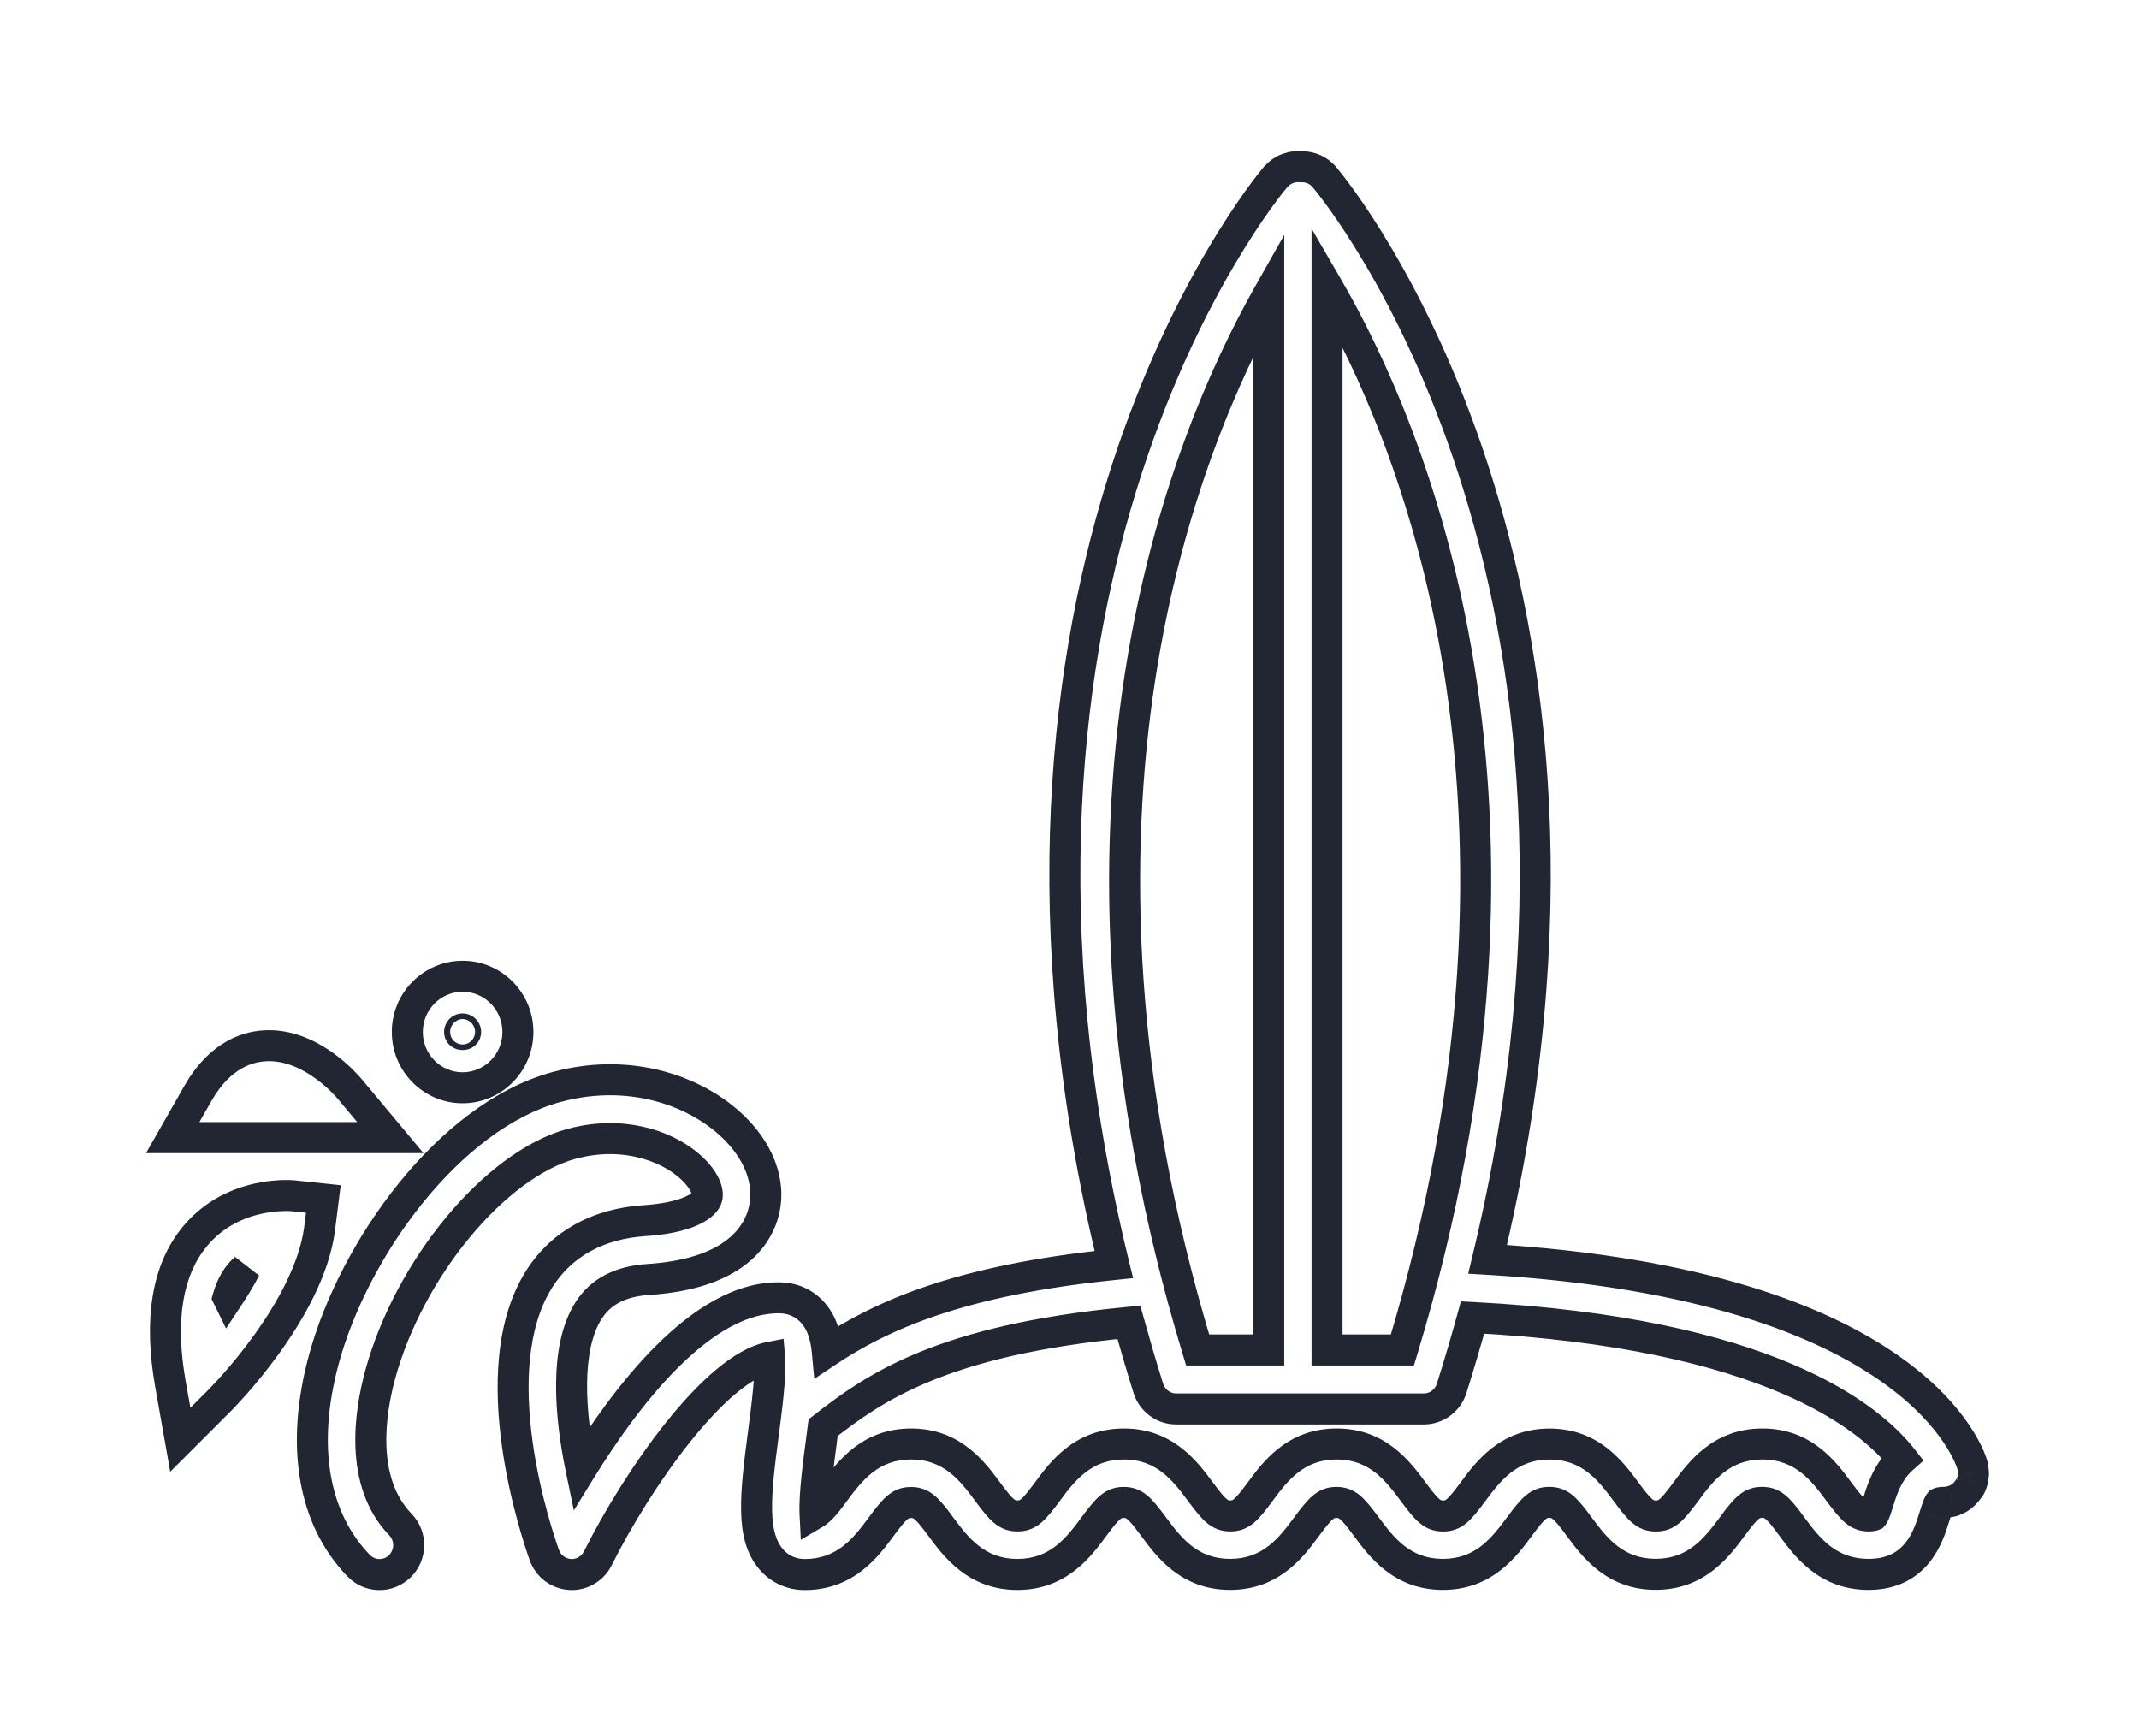 <svg width="69" height="56" viewBox="0 0 69 56" fill="none" xmlns="http://www.w3.org/2000/svg">
<g filter="url(#filter0_d)">
<path fill-rule="evenodd" clip-rule="evenodd" d="M63.598 43.861C63.588 43.89 63.576 43.918 63.562 43.944L63.563 43.944C63.549 43.972 63.535 43.998 63.506 44.017C63.495 44.035 63.484 44.05 63.473 44.065C63.468 44.073 63.462 44.081 63.457 44.089C63.438 44.112 63.417 44.139 63.396 44.162C63.377 44.181 63.358 44.2 63.337 44.219C63.313 44.243 63.288 44.264 63.262 44.283C63.251 44.291 63.239 44.298 63.227 44.306C63.215 44.314 63.203 44.321 63.191 44.328C63.184 44.332 63.177 44.336 63.17 44.339C63.166 44.342 63.161 44.345 63.156 44.347C63.14 44.356 63.124 44.365 63.106 44.373C63.097 44.378 63.087 44.383 63.077 44.386C63.066 44.391 63.056 44.395 63.044 44.399C63.035 44.402 63.026 44.406 63.017 44.409C63.011 44.411 63.005 44.414 62.999 44.417C62.993 44.419 62.987 44.422 62.981 44.424C62.975 44.426 62.968 44.429 62.961 44.43C62.956 44.431 62.952 44.431 62.948 44.431H62.947C62.943 44.432 62.939 44.432 62.935 44.433C62.862 44.452 62.787 44.464 62.709 44.464C62.603 44.464 62.566 44.48 62.566 44.48C62.522 44.531 62.444 44.784 62.394 44.944L62.389 44.96C62.206 45.553 61.822 46.787 60.273 46.787C58.947 46.787 58.289 45.899 57.807 45.249L57.803 45.244C57.352 44.63 57.18 44.464 56.842 44.464C56.503 44.464 56.334 44.63 55.88 45.242L55.876 45.246C55.395 45.896 54.736 46.785 53.408 46.785C52.082 46.785 51.424 45.896 50.942 45.246L50.939 45.242C50.487 44.63 50.315 44.464 49.977 44.464C49.64 44.464 49.469 44.63 49.015 45.244C48.535 45.895 47.874 46.787 46.545 46.787C45.218 46.787 44.559 45.899 44.077 45.249L44.074 45.244C43.622 44.632 43.451 44.466 43.112 44.466C42.773 44.466 42.604 44.632 42.15 45.244C41.67 45.895 41.012 46.787 39.681 46.787C38.355 46.787 37.697 45.899 37.215 45.249L37.211 45.244C36.76 44.632 36.588 44.466 36.249 44.466C35.913 44.466 35.742 44.632 35.288 45.247C34.808 45.897 34.147 46.789 32.818 46.789C31.493 46.789 30.834 45.901 30.352 45.251L30.349 45.247C29.897 44.635 29.726 44.468 29.387 44.468C29.051 44.468 28.879 44.635 28.425 45.249C27.945 45.9 27.285 46.792 25.956 46.792C25.535 46.792 25.152 46.619 24.881 46.305C24.225 45.551 24.357 44.264 24.627 42.228L24.632 42.193C24.728 41.456 24.876 40.333 24.827 39.786C23.07 40.132 20.578 43.685 19.284 46.27C19.124 46.593 18.797 46.792 18.445 46.792C18.426 46.792 18.407 46.792 18.388 46.79C18.014 46.768 17.687 46.524 17.56 46.168C17.344 45.565 15.495 40.194 17.417 37.223C18.136 36.112 19.303 35.474 20.794 35.376C22.09 35.291 22.682 34.94 22.795 34.662C22.87 34.477 22.75 34.161 22.487 33.86C21.786 33.055 20.22 32.41 18.437 32.899C15.966 33.573 13.195 36.917 12.262 40.353C11.935 41.561 11.582 43.797 12.918 45.181C13.28 45.558 13.271 46.158 12.899 46.524C12.525 46.889 11.932 46.882 11.568 46.505C10.093 44.979 9.696 42.615 10.446 39.853C11.417 36.274 14.489 32.009 17.946 31.067C20.521 30.364 22.79 31.333 23.9 32.607C24.669 33.488 24.9 34.501 24.535 35.389C24.218 36.16 23.334 37.114 20.916 37.273C20.015 37.332 19.387 37.657 18.995 38.263C18.202 39.487 18.386 41.659 18.745 43.391C20.157 41.106 22.633 37.786 25.196 37.866C25.61 37.881 25.984 38.061 26.247 38.377C26.511 38.69 26.64 39.096 26.687 39.599C28.418 38.443 30.944 37.299 35.93 36.791C30.525 14.696 40.685 2.258 41.146 1.71C41.15 1.706 41.154 1.703 41.157 1.7C41.163 1.696 41.168 1.692 41.172 1.686C41.2 1.655 41.228 1.629 41.259 1.603C41.278 1.584 41.296 1.568 41.318 1.553C41.346 1.534 41.375 1.518 41.406 1.501L41.426 1.489C41.445 1.477 41.463 1.466 41.485 1.456C41.529 1.437 41.574 1.423 41.621 1.411C41.632 1.409 41.643 1.406 41.654 1.402L41.654 1.402C41.659 1.4 41.665 1.398 41.67 1.397C41.734 1.382 41.8 1.375 41.868 1.375L42.007 1.38C42.284 1.38 42.545 1.501 42.724 1.715C43.185 2.26 53.295 14.635 47.987 36.623C61.867 37.444 63.565 43.033 63.63 43.277C63.633 43.287 63.633 43.299 63.635 43.308L63.649 43.401C63.654 43.434 63.659 43.467 63.659 43.5C63.659 43.503 63.659 43.505 63.659 43.507L63.66 43.515C63.66 43.517 63.66 43.52 63.661 43.522C63.661 43.525 63.661 43.527 63.661 43.529C63.661 43.535 63.661 43.541 63.66 43.547C63.66 43.557 63.658 43.567 63.657 43.578L63.656 43.584L63.656 43.587C63.654 43.619 63.651 43.653 63.645 43.685C63.643 43.693 63.642 43.7 63.641 43.707C63.639 43.713 63.638 43.719 63.637 43.725C63.633 43.74 63.63 43.756 63.626 43.771L63.621 43.788L63.618 43.799C63.612 43.82 63.606 43.841 63.598 43.861ZM42.808 39.547H45.24C50.595 21.873 45.557 9.96 42.808 5.23V39.547ZM40.927 5.479V39.547H38.634C33.382 22.217 38.156 10.379 40.927 5.479ZM60.599 44.42L60.604 44.405L60.603 44.405C60.714 44.049 60.902 43.465 61.365 43.054C60.324 41.725 57.038 38.996 47.502 38.5C47.295 39.252 47.071 40.014 46.827 40.788C46.702 41.182 46.34 41.45 45.931 41.45H37.94C37.531 41.45 37.169 41.182 37.044 40.788C36.818 40.066 36.611 39.357 36.416 38.657C30.37 39.231 28.206 40.762 26.553 42.053C26.545 42.108 26.538 42.163 26.531 42.219C26.52 42.306 26.509 42.394 26.496 42.487C26.405 43.18 26.264 44.248 26.292 44.818C26.463 44.715 26.637 44.507 26.92 44.122L26.923 44.118C27.405 43.468 28.063 42.58 29.391 42.58C30.717 42.58 31.375 43.468 31.857 44.118L31.861 44.122C32.312 44.734 32.484 44.901 32.823 44.901C33.161 44.901 33.331 44.734 33.784 44.122L33.788 44.118C34.27 43.468 34.928 42.58 36.256 42.58C37.582 42.58 38.24 43.468 38.722 44.118L38.725 44.122C39.179 44.734 39.351 44.901 39.687 44.901C40.026 44.901 40.195 44.734 40.649 44.122C41.129 43.472 41.788 42.58 43.118 42.58C44.444 42.58 45.103 43.468 45.584 44.118L45.588 44.122C46.042 44.737 46.213 44.903 46.552 44.903C46.891 44.903 47.06 44.737 47.514 44.125L47.517 44.12C47.999 43.47 48.658 42.582 49.986 42.582C51.311 42.582 51.97 43.47 52.452 44.12L52.455 44.125C52.907 44.737 53.078 44.903 53.417 44.903C53.755 44.903 53.927 44.737 54.381 44.122C54.861 43.472 55.522 42.58 56.85 42.58C58.178 42.58 58.837 43.468 59.319 44.118L59.322 44.122C59.776 44.734 59.948 44.901 60.284 44.901C60.39 44.901 60.427 44.884 60.427 44.884C60.471 44.833 60.549 44.58 60.599 44.42Z" fill="white"/>
<path d="M63.562 43.944L63.122 43.706L63.88 44.33L63.562 43.944ZM63.598 43.861L63.135 43.67L63.129 43.687L63.123 43.704L63.598 43.861ZM63.563 43.944L64.011 44.166L63.245 43.558L63.563 43.944ZM63.506 44.017L63.227 43.603L63.14 43.661L63.083 43.751L63.506 44.017ZM63.473 44.065L63.88 44.357L63.88 44.357L63.473 44.065ZM63.457 44.089L63.849 44.399L63.859 44.387L63.868 44.374L63.457 44.089ZM63.396 44.162L63.751 44.514L63.76 44.505L63.769 44.495L63.396 44.162ZM63.337 44.219L63.003 43.847L62.992 43.857L62.982 43.867L63.337 44.219ZM63.262 44.283L63.541 44.698L63.549 44.692L63.558 44.686L63.262 44.283ZM63.227 44.306L62.957 43.885L62.957 43.885L63.227 44.306ZM63.191 44.328L63.416 44.775L63.434 44.766L63.45 44.756L63.191 44.328ZM63.17 44.339L62.929 43.901L62.929 43.901L63.17 44.339ZM63.156 44.347L62.912 43.911L62.912 43.911L63.156 44.347ZM63.106 44.373L62.895 43.92L62.888 43.923L62.881 43.927L63.106 44.373ZM63.077 44.386L62.891 43.922L62.891 43.922L63.077 44.386ZM63.044 44.399L62.873 43.929L62.873 43.929L63.044 44.399ZM63.017 44.409L63.194 44.877L63.198 44.875L63.017 44.409ZM62.999 44.417L63.2 44.875L63.2 44.874L62.999 44.417ZM62.981 44.424L63.161 44.891L63.161 44.891L62.981 44.424ZM62.961 44.43L62.851 43.942L62.838 43.946L62.961 44.43ZM62.947 44.431V43.931L62.945 43.931L62.947 44.431ZM62.935 44.433L62.813 43.948L62.809 43.949L62.935 44.433ZM62.566 44.48L62.364 44.023L62.26 44.069L62.186 44.155L62.566 44.48ZM62.394 44.944L62.871 45.093L62.872 45.092L62.394 44.944ZM62.389 44.96L61.912 44.811L61.912 44.812L62.389 44.96ZM57.807 45.249L57.405 45.547L57.405 45.547L57.807 45.249ZM57.803 45.244L57.4 45.54L57.402 45.542L57.803 45.244ZM55.88 45.242L56.281 45.54L56.281 45.54L55.88 45.242ZM55.876 45.246L55.475 44.949L55.475 44.949L55.876 45.246ZM50.942 45.246L51.344 44.949L51.344 44.949L50.942 45.246ZM50.939 45.242L50.536 45.539L50.537 45.54L50.939 45.242ZM49.015 45.244L48.613 44.947L48.612 44.947L49.015 45.244ZM44.077 45.249L44.479 44.951L44.479 44.951L44.077 45.249ZM44.074 45.244L43.671 45.541L43.672 45.542L44.074 45.244ZM42.15 45.244L41.748 44.947L41.748 44.947L42.15 45.244ZM37.215 45.249L37.617 44.951L37.616 44.951L37.215 45.249ZM37.211 45.244L36.809 45.541L36.81 45.542L37.211 45.244ZM35.288 45.247L34.885 44.95L34.885 44.95L35.288 45.247ZM30.352 45.251L30.754 44.954L30.754 44.953L30.352 45.251ZM30.349 45.247L29.947 45.544L29.947 45.545L30.349 45.247ZM28.425 45.249L28.023 44.952L28.023 44.952L28.425 45.249ZM24.881 46.305L25.26 45.979L25.259 45.977L24.881 46.305ZM24.627 42.228L25.123 42.294L25.123 42.293L24.627 42.228ZM24.632 42.193L24.136 42.128L24.136 42.128L24.632 42.193ZM24.827 39.786L25.325 39.742L25.276 39.188L24.73 39.295L24.827 39.786ZM19.284 46.27L18.837 46.046L18.836 46.048L19.284 46.27ZM18.388 46.79L18.451 46.294L18.434 46.291L18.417 46.29L18.388 46.79ZM17.56 46.168L18.031 46L18.031 45.999L17.56 46.168ZM17.417 37.223L16.997 36.951L16.997 36.951L17.417 37.223ZM20.794 35.376L20.826 35.875L20.827 35.875L20.794 35.376ZM22.795 34.662L23.258 34.85L23.258 34.85L22.795 34.662ZM22.487 33.86L22.11 34.188L22.111 34.189L22.487 33.86ZM18.437 32.899L18.569 33.381L18.57 33.381L18.437 32.899ZM12.262 40.353L11.779 40.222L11.779 40.223L12.262 40.353ZM12.918 45.181L13.279 44.834L13.277 44.833L12.918 45.181ZM12.899 46.524L13.248 46.881L13.25 46.88L12.899 46.524ZM11.568 46.505L11.928 46.157L11.928 46.157L11.568 46.505ZM10.446 39.853L10.929 39.984L10.929 39.984L10.446 39.853ZM17.946 31.067L18.077 31.549L18.077 31.549L17.946 31.067ZM23.9 32.607L23.523 32.936L23.524 32.936L23.9 32.607ZM24.535 35.389L24.998 35.579L24.998 35.579L24.535 35.389ZM20.916 37.273L20.883 36.774L20.883 36.774L20.916 37.273ZM18.995 38.263L18.575 37.99L18.575 37.991L18.995 38.263ZM18.745 43.391L18.256 43.493L18.511 44.722L19.171 43.654L18.745 43.391ZM25.196 37.866L25.213 37.367L25.212 37.367L25.196 37.866ZM26.247 38.377L25.864 38.697L25.865 38.698L26.247 38.377ZM26.687 39.599L26.189 39.645L26.267 40.48L26.965 40.015L26.687 39.599ZM35.93 36.791L35.98 37.289L36.552 37.23L36.416 36.672L35.93 36.791ZM41.146 1.71L40.791 1.358L40.776 1.373L40.763 1.388L41.146 1.71ZM41.157 1.7L41.469 2.091L41.469 2.091L41.157 1.7ZM41.172 1.686L40.803 1.349L40.786 1.368L40.77 1.388L41.172 1.686ZM41.259 1.603L41.584 1.983L41.599 1.97L41.614 1.955L41.259 1.603ZM41.318 1.553L41.038 1.139L41.038 1.139L41.318 1.553ZM41.406 1.501L41.651 1.936L41.651 1.936L41.406 1.501ZM41.426 1.489L41.672 1.925L41.682 1.919L41.693 1.912L41.426 1.489ZM41.485 1.456L41.289 0.996L41.28 1L41.485 1.456ZM41.621 1.411L41.55 0.916L41.524 0.92L41.499 0.926L41.621 1.411ZM41.654 1.402L41.813 1.876L41.818 1.874L41.654 1.402ZM41.654 1.402L41.495 0.928L41.49 0.93L41.654 1.402ZM41.67 1.397L41.561 0.909L41.546 0.912L41.532 0.916L41.67 1.397ZM41.868 1.375L41.885 0.876L41.876 0.875H41.868V1.375ZM42.007 1.38L41.99 1.88L41.998 1.88H42.007V1.38ZM42.724 1.715L42.34 2.036L42.342 2.037L42.724 1.715ZM47.987 36.623L47.501 36.505L47.361 37.087L47.958 37.122L47.987 36.623ZM63.63 43.277L64.116 43.157L64.113 43.147L63.63 43.277ZM63.635 43.308L64.129 43.233L64.126 43.21L64.121 43.188L63.635 43.308ZM63.649 43.401L64.144 43.331L64.144 43.325L63.649 43.401ZM63.659 43.507L63.161 43.553L63.162 43.564L63.659 43.507ZM63.66 43.515L63.163 43.571L63.164 43.576L63.66 43.515ZM63.661 43.522L64.159 43.479L64.159 43.479L63.661 43.522ZM63.66 43.547L63.162 43.511L63.162 43.511L63.66 43.547ZM63.657 43.578L63.161 43.516L63.161 43.516L63.657 43.578ZM63.656 43.584L63.16 43.522L63.159 43.535L63.158 43.548L63.656 43.584ZM63.656 43.587L63.157 43.552L63.157 43.552L63.656 43.587ZM63.645 43.685L63.156 43.582L63.153 43.593L63.151 43.604L63.645 43.685ZM63.641 43.707L64.131 43.806L64.131 43.806L63.641 43.707ZM63.637 43.725L63.149 43.616L63.149 43.616L63.637 43.725ZM63.626 43.771L64.106 43.912L64.109 43.902L64.111 43.891L63.626 43.771ZM63.621 43.788L63.141 43.646L63.14 43.651L63.621 43.788ZM63.618 43.799L63.137 43.663L63.136 43.664L63.618 43.799ZM45.24 39.547V40.047H45.611L45.718 39.692L45.24 39.547ZM42.808 39.547H42.308V40.047H42.808V39.547ZM42.808 5.23L43.24 4.978L42.308 3.374V5.23H42.808ZM40.927 39.547V40.047H41.427V39.547H40.927ZM40.927 5.479H41.427V3.578L40.492 5.233L40.927 5.479ZM38.634 39.547L38.155 39.692L38.263 40.047H38.634V39.547ZM60.604 44.405L61.081 44.553L61.313 43.807L60.539 43.909L60.604 44.405ZM60.599 44.42L61.077 44.568L61.077 44.568L60.599 44.42ZM60.603 44.405L60.126 44.256L59.894 45.002L60.668 44.9L60.603 44.405ZM61.365 43.054L61.697 43.428L62.049 43.116L61.759 42.746L61.365 43.054ZM47.502 38.5L47.528 38.001L47.126 37.98L47.02 38.367L47.502 38.5ZM46.827 40.788L47.304 40.939L47.304 40.938L46.827 40.788ZM37.044 40.788L36.567 40.937L36.567 40.939L37.044 40.788ZM36.416 38.657L36.898 38.522L36.785 38.119L36.369 38.159L36.416 38.657ZM26.553 42.053L26.245 41.659L26.084 41.785L26.057 41.987L26.553 42.053ZM26.531 42.219L27.027 42.282V42.282L26.531 42.219ZM26.496 42.487L26.001 42.418L26.001 42.421L26.496 42.487ZM26.292 44.818L25.792 44.842L25.833 45.672L26.547 45.247L26.292 44.818ZM26.92 44.122L26.518 43.825L26.517 43.826L26.92 44.122ZM26.923 44.118L26.521 43.82L26.521 43.82L26.923 44.118ZM31.857 44.118L31.456 44.415L31.456 44.416L31.857 44.118ZM31.861 44.122L32.263 43.825L32.262 43.824L31.861 44.122ZM33.784 44.122L34.186 44.42L34.186 44.42L33.784 44.122ZM33.788 44.118L33.386 43.82L33.386 43.82L33.788 44.118ZM38.722 44.118L38.32 44.415L38.32 44.416L38.722 44.118ZM38.725 44.122L39.127 43.824L39.127 43.824L38.725 44.122ZM40.649 44.122L41.051 44.42L41.051 44.419L40.649 44.122ZM45.584 44.118L45.986 43.82L45.986 43.82L45.584 44.118ZM45.588 44.122L45.99 43.825L45.99 43.825L45.588 44.122ZM47.514 44.125L47.112 43.827L47.112 43.827L47.514 44.125ZM47.517 44.12L47.116 43.822L47.116 43.822L47.517 44.12ZM52.452 44.12L52.05 44.418L52.05 44.418L52.452 44.12ZM52.455 44.125L52.857 43.828L52.857 43.827L52.455 44.125ZM54.381 44.122L54.783 44.419L54.783 44.419L54.381 44.122ZM59.319 44.118L58.917 44.415L58.917 44.416L59.319 44.118ZM59.322 44.122L59.724 43.824L59.724 43.824L59.322 44.122ZM60.427 44.884L60.629 45.341L60.733 45.295L60.807 45.209L60.427 44.884ZM64.002 44.182C64.033 44.125 64.055 44.069 64.072 44.018L63.123 43.704C63.122 43.707 63.121 43.709 63.121 43.709C63.121 43.71 63.121 43.709 63.122 43.706L64.002 44.182ZM63.245 43.558L63.245 43.558L63.88 44.33L63.881 44.33L63.245 43.558ZM63.785 44.432C63.933 44.333 63.996 44.196 64.011 44.166L63.115 43.722C63.102 43.749 63.136 43.664 63.227 43.603L63.785 44.432ZM63.88 44.357C63.89 44.343 63.909 44.316 63.929 44.284L63.083 43.751C63.083 43.752 63.081 43.754 63.079 43.757C63.076 43.761 63.073 43.766 63.067 43.774L63.88 44.357ZM63.868 44.374C63.871 44.37 63.874 44.365 63.88 44.357L63.067 43.774C63.062 43.781 63.054 43.792 63.046 43.804L63.868 44.374ZM63.769 44.495C63.8 44.46 63.828 44.425 63.849 44.399L63.065 43.778C63.048 43.8 63.034 43.817 63.023 43.829L63.769 44.495ZM63.671 44.591C63.705 44.561 63.733 44.532 63.751 44.514L63.041 43.81C63.021 43.83 63.012 43.839 63.003 43.847L63.671 44.591ZM63.558 44.686C63.599 44.656 63.646 44.618 63.692 44.571L62.982 43.867C62.982 43.867 62.98 43.869 62.978 43.871C62.975 43.873 62.971 43.877 62.966 43.88L63.558 44.686ZM63.496 44.728C63.511 44.718 63.526 44.708 63.541 44.698L62.983 43.868C62.975 43.873 62.967 43.879 62.957 43.885L63.496 44.728ZM63.45 44.756C63.466 44.747 63.481 44.737 63.496 44.727L62.957 43.885C62.948 43.891 62.94 43.896 62.932 43.901L63.45 44.756ZM63.411 44.778C63.415 44.775 63.417 44.775 63.416 44.775L62.966 43.882C62.952 43.889 62.939 43.896 62.929 43.901L63.411 44.778ZM63.4 44.784C63.405 44.781 63.409 44.779 63.411 44.777L62.929 43.901C62.923 43.905 62.916 43.908 62.912 43.911L63.4 44.784ZM63.318 44.827C63.355 44.809 63.386 44.791 63.4 44.784L62.912 43.911C62.903 43.916 62.899 43.918 62.896 43.92C62.894 43.921 62.894 43.921 62.895 43.92L63.318 44.827ZM63.263 44.85C63.282 44.843 63.306 44.833 63.332 44.82L62.881 43.927C62.888 43.923 62.892 43.922 62.891 43.922L63.263 44.85ZM63.216 44.868C63.226 44.865 63.244 44.858 63.264 44.85L62.891 43.922C62.889 43.923 62.885 43.925 62.873 43.929L63.216 44.868ZM63.198 44.875C63.202 44.874 63.206 44.872 63.216 44.868L62.873 43.929C62.865 43.932 62.851 43.937 62.836 43.943L63.198 44.875ZM63.2 44.874C63.203 44.873 63.203 44.873 63.203 44.873C63.202 44.873 63.199 44.875 63.194 44.877L62.84 43.941C62.82 43.949 62.802 43.957 62.798 43.959L63.2 44.874ZM63.161 44.891C63.179 44.883 63.196 44.876 63.2 44.875L62.798 43.959C62.795 43.96 62.795 43.96 62.795 43.96C62.795 43.96 62.798 43.959 62.802 43.957L63.161 44.891ZM63.07 44.918C63.108 44.91 63.138 44.899 63.161 44.891L62.802 43.957C62.812 43.954 62.829 43.947 62.851 43.943L63.07 44.918ZM62.948 44.931C62.948 44.931 63.011 44.933 63.083 44.915L62.838 43.946C62.901 43.93 62.955 43.931 62.948 43.931V44.931ZM62.947 44.931H62.948V43.931H62.947V44.931ZM63.057 44.918C63 44.932 62.953 44.931 62.948 44.931L62.945 43.931C62.932 43.932 62.878 43.931 62.813 43.948L63.057 44.918ZM62.709 44.964C62.838 44.964 62.956 44.944 63.061 44.917L62.809 43.949C62.768 43.96 62.736 43.964 62.709 43.964V44.964ZM62.566 44.48C62.768 44.938 62.767 44.938 62.767 44.938C62.767 44.938 62.767 44.938 62.767 44.938C62.766 44.938 62.766 44.938 62.766 44.938C62.765 44.939 62.764 44.939 62.764 44.939C62.763 44.94 62.761 44.94 62.76 44.941C62.758 44.942 62.755 44.943 62.753 44.944C62.749 44.946 62.744 44.947 62.74 44.949C62.731 44.952 62.724 44.954 62.717 44.956C62.704 44.961 62.694 44.963 62.688 44.964C62.677 44.966 62.682 44.964 62.709 44.964V43.964C62.63 43.964 62.564 43.97 62.507 43.98C62.479 43.985 62.453 43.992 62.429 43.999C62.417 44.002 62.406 44.006 62.395 44.01C62.389 44.012 62.384 44.014 62.379 44.016C62.376 44.017 62.374 44.019 62.371 44.02C62.37 44.02 62.369 44.021 62.367 44.021C62.367 44.021 62.366 44.022 62.366 44.022C62.365 44.022 62.365 44.022 62.365 44.022C62.364 44.023 62.364 44.023 62.364 44.023C62.364 44.023 62.364 44.023 62.566 44.48ZM62.872 45.092C62.897 45.011 62.926 44.916 62.954 44.836C62.968 44.795 62.98 44.766 62.987 44.748C62.991 44.739 62.992 44.737 62.99 44.742C62.989 44.744 62.985 44.751 62.979 44.76C62.974 44.768 62.963 44.785 62.946 44.805L62.186 44.155C62.118 44.234 62.08 44.328 62.068 44.355C62.047 44.404 62.027 44.457 62.01 44.506C61.975 44.606 61.941 44.718 61.916 44.796L62.872 45.092ZM62.867 45.108L62.871 45.093L61.916 44.796L61.912 44.811L62.867 45.108ZM60.273 47.287C61.205 47.287 61.828 46.905 62.231 46.412C62.612 45.945 62.777 45.398 62.867 45.107L61.912 44.812C61.818 45.114 61.699 45.482 61.456 45.779C61.234 46.052 60.89 46.287 60.273 46.287V47.287ZM57.405 45.547C57.879 46.186 58.673 47.287 60.273 47.287V46.287C59.221 46.287 58.698 45.612 58.208 44.951L57.405 45.547ZM57.402 45.542L57.405 45.547L58.209 44.951L58.205 44.947L57.402 45.542ZM56.842 44.964C56.884 44.964 56.899 44.969 56.904 44.97C56.908 44.972 56.925 44.978 56.96 45.007C57.047 45.08 57.169 45.225 57.4 45.54L58.206 44.948C57.987 44.649 57.797 44.403 57.601 44.24C57.366 44.043 57.124 43.964 56.842 43.964V44.964ZM56.281 45.54C56.515 45.225 56.636 45.08 56.724 45.007C56.759 44.978 56.776 44.971 56.78 44.97C56.784 44.969 56.799 44.964 56.842 44.964V43.964C56.559 43.964 56.318 44.044 56.083 44.239C55.888 44.402 55.698 44.647 55.478 44.944L56.281 45.54ZM56.278 45.544L56.281 45.54L55.478 44.944L55.475 44.949L56.278 45.544ZM53.408 47.285C55.01 47.285 55.804 46.184 56.278 45.544L55.475 44.949C54.985 45.609 54.462 46.285 53.408 46.285V47.285ZM50.54 45.544C51.014 46.184 51.808 47.285 53.408 47.285V46.285C52.357 46.285 51.833 45.609 51.344 44.949L50.54 45.544ZM50.537 45.54L50.541 45.544L51.344 44.949L51.34 44.944L50.537 45.54ZM49.977 44.964C50.019 44.964 50.034 44.969 50.039 44.97C50.044 44.972 50.06 44.978 50.095 45.007C50.183 45.08 50.304 45.224 50.536 45.539L51.341 44.945C51.121 44.647 50.931 44.402 50.735 44.239C50.501 44.043 50.259 43.964 49.977 43.964V44.964ZM49.417 45.541C49.65 45.226 49.772 45.081 49.861 45.007C49.896 44.978 49.913 44.971 49.917 44.97C49.921 44.968 49.935 44.964 49.977 44.964V43.964C49.695 43.964 49.454 44.044 49.219 44.24C49.024 44.403 48.834 44.648 48.613 44.947L49.417 45.541ZM46.545 47.287C48.149 47.287 48.945 46.181 49.417 45.541L48.612 44.947C48.125 45.608 47.599 46.287 46.545 46.287V47.287ZM43.676 45.547C44.15 46.186 44.943 47.287 46.545 47.287V46.287C45.492 46.287 44.968 45.611 44.479 44.951L43.676 45.547ZM43.672 45.542L43.676 45.547L44.479 44.951L44.475 44.947L43.672 45.542ZM43.112 44.966C43.154 44.966 43.17 44.971 43.174 44.973C43.179 44.974 43.195 44.98 43.23 45.01C43.318 45.083 43.44 45.227 43.671 45.541L44.476 44.948C44.257 44.65 44.066 44.405 43.871 44.241C43.636 44.046 43.394 43.966 43.112 43.966V44.966ZM42.552 45.542C42.785 45.227 42.907 45.083 42.995 45.009C43.03 44.98 43.046 44.974 43.05 44.972C43.055 44.971 43.069 44.966 43.112 44.966V43.966C42.83 43.966 42.588 44.046 42.354 44.242C42.159 44.404 41.969 44.649 41.748 44.947L42.552 45.542ZM39.681 47.287C41.287 47.287 42.08 46.181 42.552 45.541L41.748 44.947C41.26 45.608 40.737 46.287 39.681 46.287V47.287ZM36.813 45.547C37.287 46.186 38.081 47.287 39.681 47.287V46.287C38.63 46.287 38.106 45.612 37.617 44.951L36.813 45.547ZM36.81 45.542L36.813 45.547L37.616 44.951L37.613 44.947L36.81 45.542ZM36.249 44.966C36.292 44.966 36.307 44.971 36.312 44.973C36.316 44.974 36.333 44.98 36.368 45.01C36.456 45.083 36.577 45.227 36.809 45.541L37.614 44.948C37.394 44.65 37.204 44.405 37.008 44.241C36.773 44.046 36.532 43.966 36.249 43.966V44.966ZM35.69 45.544C35.923 45.228 36.045 45.083 36.133 45.01C36.169 44.98 36.185 44.974 36.189 44.972C36.194 44.971 36.208 44.966 36.249 44.966V43.966C35.968 43.966 35.726 44.047 35.492 44.242C35.297 44.405 35.106 44.651 34.885 44.95L35.69 45.544ZM32.818 47.289C34.422 47.289 35.218 46.184 35.69 45.544L34.885 44.95C34.398 45.61 33.872 46.289 32.818 46.289V47.289ZM29.951 45.549C30.425 46.188 31.218 47.289 32.818 47.289V46.289C31.767 46.289 31.244 45.614 30.754 44.954L29.951 45.549ZM29.947 45.545L29.951 45.549L30.754 44.953L30.751 44.949L29.947 45.545ZM29.387 44.968C29.43 44.968 29.445 44.973 29.449 44.975C29.454 44.977 29.471 44.983 29.506 45.012C29.593 45.085 29.715 45.229 29.947 45.544L30.751 44.95C30.532 44.652 30.342 44.407 30.146 44.244C29.911 44.048 29.669 43.968 29.387 43.968V44.968ZM28.828 45.546C29.061 45.231 29.183 45.086 29.271 45.012C29.306 44.982 29.323 44.976 29.327 44.975C29.331 44.973 29.346 44.968 29.387 44.968V43.968C29.105 43.968 28.864 44.049 28.63 44.245C28.434 44.408 28.244 44.653 28.023 44.952L28.828 45.546ZM25.956 47.292C27.559 47.292 28.355 46.186 28.828 45.546L28.023 44.952C27.536 45.613 27.01 46.292 25.956 46.292V47.292ZM24.503 46.632C24.87 47.058 25.393 47.292 25.956 47.292V46.292C25.677 46.292 25.433 46.179 25.26 45.979L24.503 46.632ZM24.131 42.162C23.997 43.172 23.89 44.042 23.907 44.759C23.923 45.479 24.065 46.128 24.504 46.633L25.259 45.977C25.042 45.728 24.921 45.356 24.907 44.736C24.892 44.111 24.986 43.321 25.123 42.294L24.131 42.162ZM24.136 42.128L24.131 42.163L25.123 42.293L25.128 42.258L24.136 42.128ZM24.329 39.83C24.349 40.052 24.329 40.427 24.286 40.87C24.244 41.301 24.184 41.758 24.136 42.128L25.128 42.258C25.176 41.891 25.238 41.417 25.282 40.966C25.324 40.526 25.354 40.067 25.325 39.742L24.329 39.83ZM19.731 46.494C20.364 45.229 21.292 43.725 22.272 42.501C22.762 41.889 23.256 41.358 23.724 40.964C24.201 40.562 24.608 40.339 24.924 40.277L24.73 39.295C24.168 39.406 23.605 39.757 23.079 40.2C22.545 40.65 22.006 41.233 21.491 41.876C20.462 43.162 19.497 44.726 18.837 46.046L19.731 46.494ZM18.445 47.292C18.986 47.292 19.487 46.986 19.732 46.492L18.836 46.048C18.761 46.199 18.608 46.292 18.445 46.292V47.292ZM18.326 47.286C18.381 47.293 18.431 47.292 18.445 47.292V46.292C18.439 46.292 18.437 46.292 18.434 46.292C18.432 46.292 18.432 46.292 18.432 46.292C18.433 46.292 18.44 46.292 18.451 46.294L18.326 47.286ZM17.089 46.336C17.284 46.88 17.784 47.256 18.36 47.289L18.417 46.29C18.244 46.281 18.091 46.167 18.031 46L17.089 46.336ZM16.997 36.951C15.933 38.597 15.94 40.84 16.192 42.652C16.448 44.491 16.976 46.021 17.09 46.337L18.031 45.999C17.928 45.711 17.424 44.255 17.182 42.514C16.936 40.748 16.979 38.82 17.837 37.494L16.997 36.951ZM20.761 34.877C19.136 34.984 17.815 35.689 16.997 36.951L17.836 37.495C18.458 36.535 19.47 35.964 20.826 35.875L20.761 34.877ZM22.332 34.474C22.353 34.423 22.334 34.512 22.048 34.629C21.788 34.736 21.373 34.837 20.761 34.877L20.827 35.875C21.511 35.83 22.04 35.714 22.428 35.554C22.791 35.405 23.125 35.179 23.258 34.85L22.332 34.474ZM22.111 34.189C22.213 34.306 22.273 34.41 22.301 34.483C22.315 34.519 22.317 34.538 22.317 34.541C22.318 34.543 22.315 34.516 22.332 34.474L23.258 34.85C23.365 34.588 23.308 34.318 23.235 34.126C23.156 33.919 23.025 33.715 22.864 33.531L22.111 34.189ZM18.57 33.381C20.178 32.94 21.543 33.537 22.11 34.188L22.864 33.532C22.03 32.574 20.262 31.88 18.305 32.417L18.57 33.381ZM12.744 40.484C13.191 38.842 14.08 37.21 15.158 35.909C16.243 34.599 17.472 33.68 18.569 33.381L18.306 32.416C16.931 32.792 15.539 33.882 14.388 35.271C13.229 36.67 12.267 38.428 11.779 40.222L12.744 40.484ZM13.277 44.833C12.724 44.26 12.501 43.491 12.466 42.68C12.431 41.868 12.588 41.063 12.744 40.484L11.779 40.223C11.609 40.852 11.426 41.769 11.467 42.723C11.508 43.677 11.776 44.718 12.558 45.528L13.277 44.833ZM13.25 46.88C13.816 46.323 13.83 45.409 13.279 44.834L12.557 45.527C12.73 45.707 12.725 45.994 12.548 46.167L13.25 46.88ZM11.208 46.852C11.766 47.43 12.677 47.44 13.248 46.881L12.55 46.166C12.373 46.339 12.099 46.335 11.928 46.157L11.208 46.852ZM9.964 39.722C9.186 42.587 9.57 45.157 11.208 46.852L11.928 46.157C10.617 44.801 10.206 42.644 10.929 39.984L9.964 39.722ZM17.814 30.585C15.947 31.094 14.232 32.481 12.875 34.156C11.513 35.838 10.469 37.86 9.964 39.722L10.929 39.984C11.395 38.266 12.371 36.367 13.652 34.786C14.938 33.199 16.488 31.983 18.077 31.549L17.814 30.585ZM24.277 32.279C23.042 30.861 20.576 29.831 17.814 30.585L18.077 31.549C20.466 30.898 22.538 31.805 23.523 32.936L24.277 32.279ZM24.998 35.579C25.451 34.474 25.138 33.264 24.277 32.278L23.524 32.936C24.201 33.711 24.348 34.528 24.073 35.199L24.998 35.579ZM20.949 37.772C22.217 37.689 23.129 37.394 23.78 36.983C24.436 36.57 24.802 36.054 24.998 35.579L24.073 35.198C23.951 35.494 23.716 35.842 23.247 36.138C22.772 36.437 22.032 36.699 20.883 36.774L20.949 37.772ZM19.414 38.535C19.7 38.094 20.163 37.824 20.949 37.772L20.883 36.774C19.868 36.841 19.075 37.221 18.575 37.99L19.414 38.535ZM19.235 43.29C19.059 42.444 18.93 41.505 18.938 40.641C18.946 39.764 19.094 39.029 19.414 38.534L18.575 37.991C18.102 38.721 17.947 39.684 17.938 40.632C17.929 41.593 18.072 42.606 18.256 43.493L19.235 43.29ZM25.212 37.367C23.716 37.319 22.326 38.257 21.187 39.386C20.03 40.532 19.034 41.972 18.32 43.129L19.171 43.654C19.868 42.525 20.816 41.162 21.891 40.097C22.983 39.015 24.113 38.333 25.18 38.366L25.212 37.367ZM26.631 38.056C26.275 37.629 25.767 37.386 25.213 37.367L25.179 38.366C25.453 38.376 25.693 38.493 25.864 38.697L26.631 38.056ZM27.185 39.552C27.133 38.993 26.983 38.475 26.63 38.055L25.865 38.698C26.038 38.905 26.148 39.198 26.189 39.645L27.185 39.552ZM35.879 36.294C30.827 36.808 28.22 37.974 26.41 39.183L26.965 40.015C28.616 38.912 31.061 37.79 35.98 37.289L35.879 36.294ZM40.763 1.388C40.243 2.007 29.988 14.605 35.444 36.91L36.416 36.672C31.062 14.788 41.127 2.509 41.529 2.032L40.763 1.388ZM40.846 1.309C40.844 1.311 40.818 1.331 40.791 1.358L41.501 2.062C41.491 2.072 41.482 2.08 41.476 2.085C41.471 2.09 41.467 2.093 41.469 2.091L40.846 1.309ZM40.77 1.388C40.792 1.359 40.813 1.338 40.827 1.325C40.84 1.314 40.85 1.305 40.846 1.309L41.469 2.091C41.47 2.09 41.486 2.078 41.503 2.062C41.522 2.045 41.547 2.019 41.573 1.985L40.77 1.388ZM40.934 1.223C40.893 1.258 40.849 1.298 40.803 1.349L41.541 2.024C41.551 2.013 41.563 2.001 41.584 1.983L40.934 1.223ZM41.038 1.139C40.981 1.177 40.937 1.218 40.904 1.251L41.614 1.955C41.618 1.951 41.611 1.958 41.597 1.968L41.038 1.139ZM41.16 1.065C41.133 1.081 41.087 1.106 41.038 1.139L41.597 1.968C41.606 1.962 41.618 1.955 41.651 1.936L41.16 1.065ZM41.18 1.054L41.16 1.065L41.651 1.936L41.672 1.925L41.18 1.054ZM41.28 1C41.221 1.026 41.174 1.057 41.159 1.066L41.693 1.912C41.697 1.909 41.7 1.907 41.703 1.906C41.705 1.904 41.706 1.904 41.706 1.904C41.705 1.904 41.699 1.908 41.689 1.912L41.28 1ZM41.499 0.926C41.432 0.943 41.362 0.965 41.289 0.996L41.68 1.916C41.697 1.909 41.716 1.903 41.743 1.896L41.499 0.926ZM41.495 0.928C41.487 0.931 41.492 0.929 41.499 0.927C41.507 0.925 41.525 0.92 41.55 0.916L41.692 1.906C41.756 1.897 41.811 1.877 41.813 1.876L41.495 0.928ZM41.49 0.93L41.49 0.93L41.818 1.874L41.818 1.874L41.49 0.93ZM41.532 0.916C41.514 0.921 41.498 0.927 41.495 0.928L41.813 1.876C41.816 1.875 41.817 1.875 41.816 1.875C41.816 1.875 41.813 1.876 41.809 1.877L41.532 0.916ZM41.868 0.875C41.765 0.875 41.662 0.886 41.561 0.909L41.78 1.885C41.806 1.879 41.835 1.875 41.868 1.875V0.875ZM42.024 0.88L41.885 0.876L41.851 1.875L41.99 1.88L42.024 0.88ZM43.107 1.394C42.833 1.066 42.431 0.88 42.007 0.88V1.88C42.137 1.88 42.257 1.936 42.34 2.036L43.107 1.394ZM48.473 36.74C53.832 14.543 43.627 2.009 43.106 1.392L42.342 2.037C42.743 2.512 52.758 14.727 47.501 36.505L48.473 36.74ZM64.113 43.147C64.053 42.924 63.549 41.362 61.277 39.758C59.012 38.158 55.019 36.538 48.017 36.124L47.958 37.122C54.835 37.529 58.631 39.113 60.701 40.575C62.764 42.032 63.142 43.386 63.148 43.407L64.113 43.147ZM64.121 43.188C64.126 43.208 64.128 43.224 64.129 43.231C64.129 43.234 64.13 43.237 64.13 43.238C64.13 43.239 64.13 43.24 64.13 43.238C64.13 43.237 64.129 43.234 64.129 43.23C64.129 43.227 64.128 43.221 64.127 43.215C64.125 43.203 64.122 43.182 64.116 43.157L63.145 43.398C63.14 43.377 63.138 43.362 63.137 43.355C63.136 43.351 63.136 43.348 63.136 43.347C63.136 43.346 63.136 43.346 63.136 43.347C63.136 43.349 63.136 43.352 63.137 43.355C63.137 43.359 63.138 43.364 63.139 43.371C63.14 43.383 63.144 43.404 63.15 43.428L64.121 43.188ZM64.144 43.325L64.129 43.233L63.141 43.383L63.155 43.476L64.144 43.325ZM64.159 43.5C64.159 43.426 64.148 43.358 64.144 43.331L63.154 43.471C63.156 43.48 63.156 43.486 63.157 43.491C63.158 43.497 63.158 43.501 63.159 43.503C63.159 43.509 63.159 43.507 63.159 43.5H64.159ZM64.157 43.462C64.158 43.47 64.159 43.483 64.159 43.5H63.159C63.159 43.522 63.16 43.54 63.161 43.553L64.157 43.462ZM64.157 43.458L64.156 43.451L63.162 43.564L63.163 43.571L64.157 43.458ZM64.159 43.479C64.158 43.466 64.156 43.454 64.156 43.453L63.164 43.576C63.164 43.578 63.164 43.577 63.164 43.575C63.163 43.574 63.163 43.571 63.163 43.566L64.159 43.479ZM64.161 43.529C64.161 43.508 64.16 43.49 64.159 43.479L63.163 43.566C63.162 43.559 63.161 43.545 63.161 43.529H64.161ZM64.159 43.584C64.16 43.568 64.161 43.549 64.161 43.529H63.161C63.161 43.521 63.161 43.515 63.162 43.511L64.159 43.584ZM64.153 43.64C64.154 43.632 64.157 43.609 64.159 43.584L63.162 43.511C63.162 43.508 63.162 43.506 63.162 43.507C63.162 43.508 63.162 43.51 63.161 43.516L64.153 43.64ZM64.153 43.645L64.153 43.64L63.161 43.516L63.16 43.522L64.153 43.645ZM64.155 43.622L64.155 43.619L63.158 43.548L63.157 43.552L64.155 43.622ZM64.134 43.789C64.149 43.717 64.153 43.648 64.155 43.622L63.157 43.552C63.157 43.56 63.156 43.566 63.156 43.572C63.156 43.577 63.155 43.581 63.155 43.584C63.154 43.59 63.154 43.588 63.156 43.582L64.134 43.789ZM64.131 43.806C64.133 43.794 64.136 43.781 64.138 43.767L63.151 43.604C63.151 43.605 63.151 43.606 63.151 43.608L64.131 43.806ZM64.125 43.835C64.127 43.826 64.129 43.816 64.131 43.806L63.151 43.608C63.15 43.61 63.15 43.613 63.149 43.616L64.125 43.835ZM64.111 43.891C64.115 43.877 64.12 43.856 64.125 43.835L63.149 43.616C63.147 43.625 63.145 43.635 63.141 43.651L64.111 43.891ZM64.101 43.928L64.106 43.912L63.146 43.63L63.141 43.646L64.101 43.928ZM64.099 43.935L64.102 43.924L63.14 43.651L63.137 43.663L64.099 43.935ZM64.06 44.052C64.081 44 64.094 43.951 64.099 43.935L63.136 43.664C63.135 43.669 63.134 43.673 63.133 43.676C63.132 43.679 63.132 43.681 63.131 43.681C63.131 43.683 63.132 43.678 63.135 43.67L64.06 44.052ZM45.24 39.047H42.808V40.047H45.24V39.047ZM42.376 5.481C45.072 10.12 50.067 21.89 44.761 39.402L45.718 39.692C51.123 21.857 46.042 9.799 43.24 4.978L42.376 5.481ZM43.308 39.547V5.23H42.308V39.547H43.308ZM41.427 39.547V5.479H40.427V39.547H41.427ZM38.634 40.047H40.927V39.047H38.634V40.047ZM40.492 5.233C37.67 10.224 32.856 22.203 38.155 39.692L39.112 39.402C33.909 22.231 38.643 10.535 41.362 5.725L40.492 5.233ZM60.126 44.256L60.121 44.272L61.077 44.568L61.081 44.553L60.126 44.256ZM60.668 44.9L60.669 44.9L60.539 43.909L60.538 43.909L60.668 44.9ZM61.033 42.68C60.454 43.194 60.234 43.906 60.126 44.256L61.081 44.553C61.193 44.191 61.349 43.736 61.697 43.428L61.033 42.68ZM47.476 38.999C56.929 39.491 60.051 42.188 60.971 43.363L61.759 42.746C60.596 41.262 57.147 38.501 47.528 38.001L47.476 38.999ZM47.304 40.938C47.55 40.158 47.775 39.391 47.984 38.633L47.02 38.367C46.814 39.114 46.593 39.87 46.35 40.637L47.304 40.938ZM45.931 41.95C46.562 41.95 47.114 41.537 47.304 40.939L46.35 40.637C46.29 40.827 46.118 40.95 45.931 40.95V41.95ZM37.94 41.95H45.931V40.95H37.94V41.95ZM36.567 40.939C36.757 41.537 37.309 41.95 37.94 41.95V40.95C37.752 40.95 37.581 40.827 37.521 40.637L36.567 40.939ZM35.934 38.791C36.131 39.495 36.339 40.21 36.567 40.937L37.521 40.639C37.297 39.923 37.092 39.219 36.898 38.522L35.934 38.791ZM26.86 42.447C27.673 41.812 28.585 41.139 30.026 40.549C31.473 39.956 33.475 39.438 36.463 39.154L36.369 38.159C33.31 38.449 31.207 38.984 29.647 39.623C28.082 40.264 27.086 41.002 26.245 41.659L26.86 42.447ZM27.027 42.282C27.035 42.226 27.041 42.172 27.049 42.118L26.057 41.987C26.049 42.044 26.042 42.101 26.035 42.156L27.027 42.282ZM26.992 42.556C27.005 42.46 27.017 42.369 27.027 42.282L26.035 42.156C26.024 42.244 26.014 42.329 26.001 42.418L26.992 42.556ZM26.791 44.793C26.766 44.28 26.897 43.269 26.992 42.553L26.001 42.421C25.912 43.091 25.761 44.216 25.792 44.842L26.791 44.793ZM26.517 43.826C26.219 44.232 26.104 44.347 26.036 44.388L26.547 45.247C26.823 45.084 27.056 44.782 27.323 44.418L26.517 43.826ZM26.521 43.82L26.518 43.825L27.321 44.42L27.325 44.415L26.521 43.82ZM29.391 42.08C27.789 42.08 26.995 43.18 26.521 43.82L27.325 44.415C27.814 43.755 28.338 43.08 29.391 43.08V42.08ZM32.259 43.82C31.785 43.181 30.991 42.08 29.391 42.08V43.08C30.443 43.08 30.966 43.755 31.456 44.415L32.259 43.82ZM32.262 43.824L32.259 43.82L31.456 44.416L31.459 44.42L32.262 43.824ZM32.823 44.401C32.78 44.401 32.765 44.395 32.76 44.394C32.756 44.392 32.739 44.386 32.704 44.357C32.617 44.284 32.495 44.14 32.263 43.825L31.458 44.419C31.678 44.717 31.868 44.962 32.064 45.125C32.299 45.321 32.541 45.401 32.823 45.401V44.401ZM33.383 43.824C33.149 44.139 33.028 44.284 32.94 44.357C32.905 44.386 32.888 44.393 32.884 44.394C32.88 44.395 32.865 44.401 32.823 44.401V45.401C33.105 45.401 33.346 45.321 33.581 45.125C33.776 44.962 33.966 44.717 34.186 44.42L33.383 43.824ZM33.386 43.82L33.383 43.825L34.186 44.42L34.19 44.415L33.386 43.82ZM36.256 42.08C34.654 42.08 33.86 43.18 33.386 43.82L34.189 44.415C34.679 43.755 35.202 43.08 36.256 43.08V42.08ZM39.124 43.82C38.65 43.181 37.856 42.08 36.256 42.08V43.08C37.307 43.08 37.831 43.755 38.32 44.415L39.124 43.82ZM39.127 43.824L39.124 43.82L38.32 44.416L38.324 44.42L39.127 43.824ZM39.687 44.401C39.646 44.401 39.631 44.396 39.627 44.394C39.623 44.393 39.606 44.386 39.571 44.357C39.483 44.283 39.36 44.139 39.127 43.824L38.324 44.42C38.545 44.718 38.735 44.962 38.93 45.125C39.164 45.32 39.406 45.401 39.687 45.401V44.401ZM40.248 43.824C40.014 44.139 39.892 44.284 39.805 44.357C39.769 44.386 39.753 44.393 39.749 44.394C39.745 44.395 39.73 44.401 39.687 44.401V45.401C39.97 45.401 40.211 45.321 40.446 45.125C40.641 44.962 40.831 44.717 41.051 44.42L40.248 43.824ZM43.118 42.08C41.513 42.08 40.719 43.185 40.247 43.825L41.051 44.419C41.539 43.758 42.062 43.08 43.118 43.08V42.08ZM45.986 43.82C45.512 43.181 44.719 42.08 43.118 42.08V43.08C44.17 43.08 44.693 43.755 45.183 44.415L45.986 43.82ZM45.99 43.825L45.986 43.82L45.183 44.415L45.186 44.42L45.99 43.825ZM46.552 44.403C46.51 44.403 46.495 44.398 46.49 44.396C46.486 44.395 46.469 44.389 46.433 44.359C46.345 44.286 46.223 44.141 45.99 43.825L45.186 44.419C45.407 44.718 45.597 44.964 45.793 45.127C46.028 45.323 46.27 45.403 46.552 45.403V44.403ZM47.112 43.827C46.879 44.142 46.757 44.286 46.669 44.36C46.634 44.389 46.618 44.395 46.614 44.397C46.609 44.398 46.595 44.403 46.552 44.403V45.403C46.834 45.403 47.076 45.323 47.31 45.127C47.505 44.964 47.695 44.72 47.916 44.422L47.112 43.827ZM47.116 43.822L47.112 43.827L47.916 44.422L47.919 44.418L47.116 43.822ZM49.986 42.082C48.383 42.082 47.59 43.183 47.116 43.822L47.919 44.418C48.408 43.758 48.932 43.082 49.986 43.082V42.082ZM52.853 43.822C52.379 43.183 51.586 42.082 49.986 42.082V43.082C51.037 43.082 51.56 43.757 52.05 44.418L52.853 43.822ZM52.857 43.827L52.853 43.822L52.05 44.418L52.053 44.422L52.857 43.827ZM53.417 44.403C53.374 44.403 53.359 44.398 53.355 44.396C53.35 44.395 53.334 44.389 53.298 44.359C53.211 44.286 53.089 44.142 52.857 43.828L52.053 44.421C52.272 44.719 52.462 44.964 52.658 45.127C52.893 45.323 53.135 45.403 53.417 45.403V44.403ZM53.979 43.825C53.746 44.141 53.624 44.286 53.536 44.359C53.5 44.389 53.483 44.395 53.479 44.396C53.474 44.398 53.459 44.403 53.417 44.403V45.403C53.699 45.403 53.941 45.323 54.176 45.127C54.372 44.964 54.562 44.718 54.783 44.419L53.979 43.825ZM56.85 42.08C55.247 42.08 54.451 43.185 53.979 43.825L54.783 44.419C55.271 43.759 55.797 43.08 56.85 43.08V42.08ZM59.72 43.82C59.246 43.18 58.453 42.08 56.85 42.08V43.08C57.904 43.08 58.428 43.755 58.917 44.415L59.72 43.82ZM59.724 43.824L59.72 43.82L58.917 44.416L58.92 44.42L59.724 43.824ZM60.284 44.401C60.242 44.401 60.228 44.396 60.224 44.394C60.219 44.393 60.203 44.386 60.167 44.357C60.079 44.283 59.957 44.139 59.724 43.824L58.92 44.42C59.141 44.718 59.332 44.962 59.527 45.125C59.761 45.32 60.002 45.401 60.284 45.401V44.401ZM60.427 44.884C60.225 44.427 60.226 44.426 60.226 44.426C60.226 44.426 60.226 44.426 60.226 44.426C60.227 44.426 60.227 44.426 60.227 44.426C60.228 44.425 60.228 44.425 60.229 44.425C60.23 44.424 60.232 44.424 60.233 44.423C60.235 44.422 60.237 44.421 60.24 44.42C60.244 44.419 60.249 44.417 60.253 44.415C60.261 44.412 60.269 44.41 60.276 44.408C60.289 44.404 60.3 44.401 60.305 44.401C60.316 44.398 60.311 44.401 60.284 44.401V45.401C60.363 45.401 60.429 45.394 60.486 45.384C60.514 45.379 60.54 45.373 60.564 45.365C60.576 45.362 60.587 45.358 60.598 45.354C60.604 45.352 60.609 45.35 60.614 45.348C60.617 45.347 60.619 45.346 60.622 45.345C60.623 45.344 60.624 45.343 60.626 45.343C60.626 45.343 60.627 45.342 60.627 45.342C60.628 45.342 60.628 45.342 60.629 45.342C60.629 45.342 60.629 45.342 60.629 45.342C60.629 45.342 60.629 45.341 60.427 44.884ZM60.121 44.272C60.096 44.354 60.067 44.449 60.039 44.529C60.025 44.569 60.013 44.598 60.006 44.617C60.002 44.626 60.001 44.627 60.003 44.622C60.005 44.62 60.008 44.613 60.014 44.604C60.019 44.596 60.03 44.579 60.048 44.559L60.807 45.209C60.875 45.13 60.913 45.037 60.925 45.009C60.946 44.961 60.966 44.907 60.983 44.858C61.017 44.759 61.052 44.647 61.077 44.568L60.121 44.272Z" fill="#222532"/>
<path d="M11.288 31.136C11.168 30.991 10.077 29.731 8.68 29.731C8.034 29.731 7.109 29.999 6.383 31.273L5.571 32.697H12.591L11.288 31.136Z" fill="white" stroke="#222532"/>
<path fill-rule="evenodd" clip-rule="evenodd" d="M9.464 34.575L10.43 34.677L10.308 35.65C9.953 38.279 7.206 41.053 7.089 41.172L5.816 42.444L5.501 40.664C5.127 38.571 5.393 36.962 6.289 35.882C7.542 34.37 9.464 34.575 9.464 34.575ZM7.735 37.1C7.568 37.299 7.444 37.553 7.357 37.852L7.357 37.852C7.557 37.551 7.749 37.235 7.914 36.917C7.853 36.971 7.792 37.031 7.735 37.1Z" fill="white"/>
<path d="M10.43 34.677L10.927 34.739L10.99 34.233L10.483 34.179L10.43 34.677ZM9.464 34.575L9.411 35.072L9.411 35.072L9.464 34.575ZM10.308 35.65L10.804 35.717L10.804 35.712L10.308 35.65ZM7.089 41.172L7.442 41.526L7.444 41.524L7.089 41.172ZM5.816 42.444L5.324 42.531L5.491 43.476L6.17 42.798L5.816 42.444ZM5.501 40.664L5.994 40.577L5.993 40.576L5.501 40.664ZM6.289 35.882L6.674 36.202L6.674 36.201L6.289 35.882ZM7.357 37.852L6.877 37.712L6.823 37.898L6.908 38.072L7.357 37.852ZM7.735 37.1L8.119 37.421L8.122 37.417L7.735 37.1ZM7.357 37.852L6.908 38.072L7.292 38.855L7.773 38.128L7.357 37.852ZM7.914 36.917L8.358 37.147L7.581 36.544L7.914 36.917ZM10.483 34.179L9.516 34.077L9.411 35.072L10.378 35.174L10.483 34.179ZM10.804 35.712L10.927 34.739L9.934 34.614L9.812 35.587L10.804 35.712ZM7.444 41.524C7.511 41.456 8.248 40.712 9.015 39.644C9.774 38.59 10.609 37.157 10.804 35.717L9.813 35.583C9.652 36.772 8.937 38.041 8.203 39.06C7.48 40.067 6.784 40.769 6.733 40.82L7.444 41.524ZM6.17 42.798L7.442 41.526L6.735 40.819L5.463 42.091L6.17 42.798ZM5.009 40.751L5.324 42.531L6.309 42.357L5.994 40.577L5.009 40.751ZM5.904 35.563C4.874 36.804 4.623 38.589 5.009 40.752L5.993 40.576C5.632 38.553 5.912 37.12 6.674 36.202L5.904 35.563ZM9.464 34.575C9.517 34.077 9.516 34.077 9.516 34.077C9.516 34.077 9.516 34.077 9.516 34.077C9.515 34.077 9.515 34.077 9.515 34.077C9.514 34.077 9.513 34.077 9.512 34.077C9.51 34.077 9.507 34.076 9.504 34.076C9.498 34.076 9.491 34.075 9.481 34.074C9.462 34.073 9.435 34.071 9.403 34.069C9.337 34.066 9.245 34.064 9.133 34.066C8.908 34.071 8.596 34.096 8.241 34.173C7.53 34.327 6.623 34.697 5.904 35.563L6.674 36.201C7.209 35.556 7.889 35.272 8.452 35.15C8.734 35.089 8.981 35.07 9.155 35.066C9.242 35.064 9.31 35.066 9.355 35.068C9.377 35.069 9.393 35.07 9.403 35.071C9.408 35.072 9.411 35.072 9.412 35.072C9.413 35.072 9.413 35.072 9.413 35.072C9.413 35.072 9.413 35.072 9.412 35.072C9.412 35.072 9.412 35.072 9.412 35.072C9.412 35.072 9.411 35.072 9.411 35.072C9.411 35.072 9.411 35.072 9.464 34.575ZM7.837 37.992C7.91 37.741 8.007 37.554 8.119 37.421L7.352 36.779C7.13 37.044 6.978 37.365 6.877 37.712L7.837 37.992ZM7.806 37.632L7.806 37.632L6.908 38.072L6.908 38.072L7.806 37.632ZM7.47 36.687C7.316 36.984 7.133 37.284 6.94 37.576L7.773 38.128C7.98 37.817 8.183 37.486 8.358 37.147L7.47 36.687ZM8.122 37.417C8.156 37.376 8.196 37.335 8.247 37.29L7.581 36.544C7.51 36.608 7.428 36.686 7.349 36.783L8.122 37.417Z" fill="#222532"/>
<path fill-rule="evenodd" clip-rule="evenodd" d="M16.707 29.291C16.707 30.283 15.905 31.09 14.922 31.09C13.939 31.09 13.139 30.283 13.139 29.291C13.139 28.299 13.939 27.492 14.922 27.492C15.907 27.492 16.707 28.299 16.707 29.291ZM15.02 29.291C15.02 29.237 14.976 29.192 14.922 29.192C14.867 29.192 14.825 29.237 14.825 29.291C14.825 29.401 15.02 29.401 15.02 29.291Z" fill="white"/>
<path d="M14.922 31.59C16.184 31.59 17.207 30.556 17.207 29.291H16.207C16.207 30.011 15.625 30.59 14.922 30.59V31.59ZM12.639 29.291C12.639 30.555 13.658 31.59 14.922 31.59V30.59C14.219 30.59 13.639 30.012 13.639 29.291H12.639ZM14.922 26.992C13.658 26.992 12.639 28.027 12.639 29.291H13.639C13.639 28.571 14.219 27.992 14.922 27.992V26.992ZM17.207 29.291C17.207 28.027 16.187 26.992 14.922 26.992V27.992C15.627 27.992 16.207 28.572 16.207 29.291H17.207ZM14.922 29.692C14.695 29.692 14.52 29.509 14.52 29.291H15.52C15.52 28.965 15.256 28.692 14.922 28.692V29.692ZM15.325 29.291C15.325 29.493 15.163 29.692 14.922 29.692V28.692C14.572 28.692 14.325 28.981 14.325 29.291H15.325ZM14.52 29.291C14.52 29.149 14.592 29.026 14.691 28.952C14.775 28.889 14.862 28.873 14.923 28.873C14.984 28.873 15.07 28.889 15.155 28.952C15.253 29.026 15.325 29.149 15.325 29.291H14.325C14.325 29.488 14.421 29.653 14.557 29.753C14.678 29.844 14.813 29.873 14.923 29.873C15.033 29.873 15.168 29.844 15.289 29.753C15.424 29.653 15.52 29.488 15.52 29.291H14.52Z" fill="#222532"/>
</g>
<defs>
<filter id="filter0_d" x="0.711" y="0.875" width="67.45" height="54.418" filterUnits="userSpaceOnUse" color-interpolation-filters="sRGB">
<feFlood flood-opacity="0" result="BackgroundImageFix"/>
<feColorMatrix in="SourceAlpha" type="matrix" values="0 0 0 0 0 0 0 0 0 0 0 0 0 0 0 0 0 0 127 0"/>
<feOffset dy="4"/>
<feGaussianBlur stdDeviation="2"/>
<feColorMatrix type="matrix" values="0 0 0 0 0 0 0 0 0 0 0 0 0 0 0 0 0 0 0.25 0"/>
<feBlend mode="normal" in2="BackgroundImageFix" result="effect1_dropShadow"/>
<feBlend mode="normal" in="SourceGraphic" in2="effect1_dropShadow" result="shape"/>
</filter>
</defs>
</svg>
